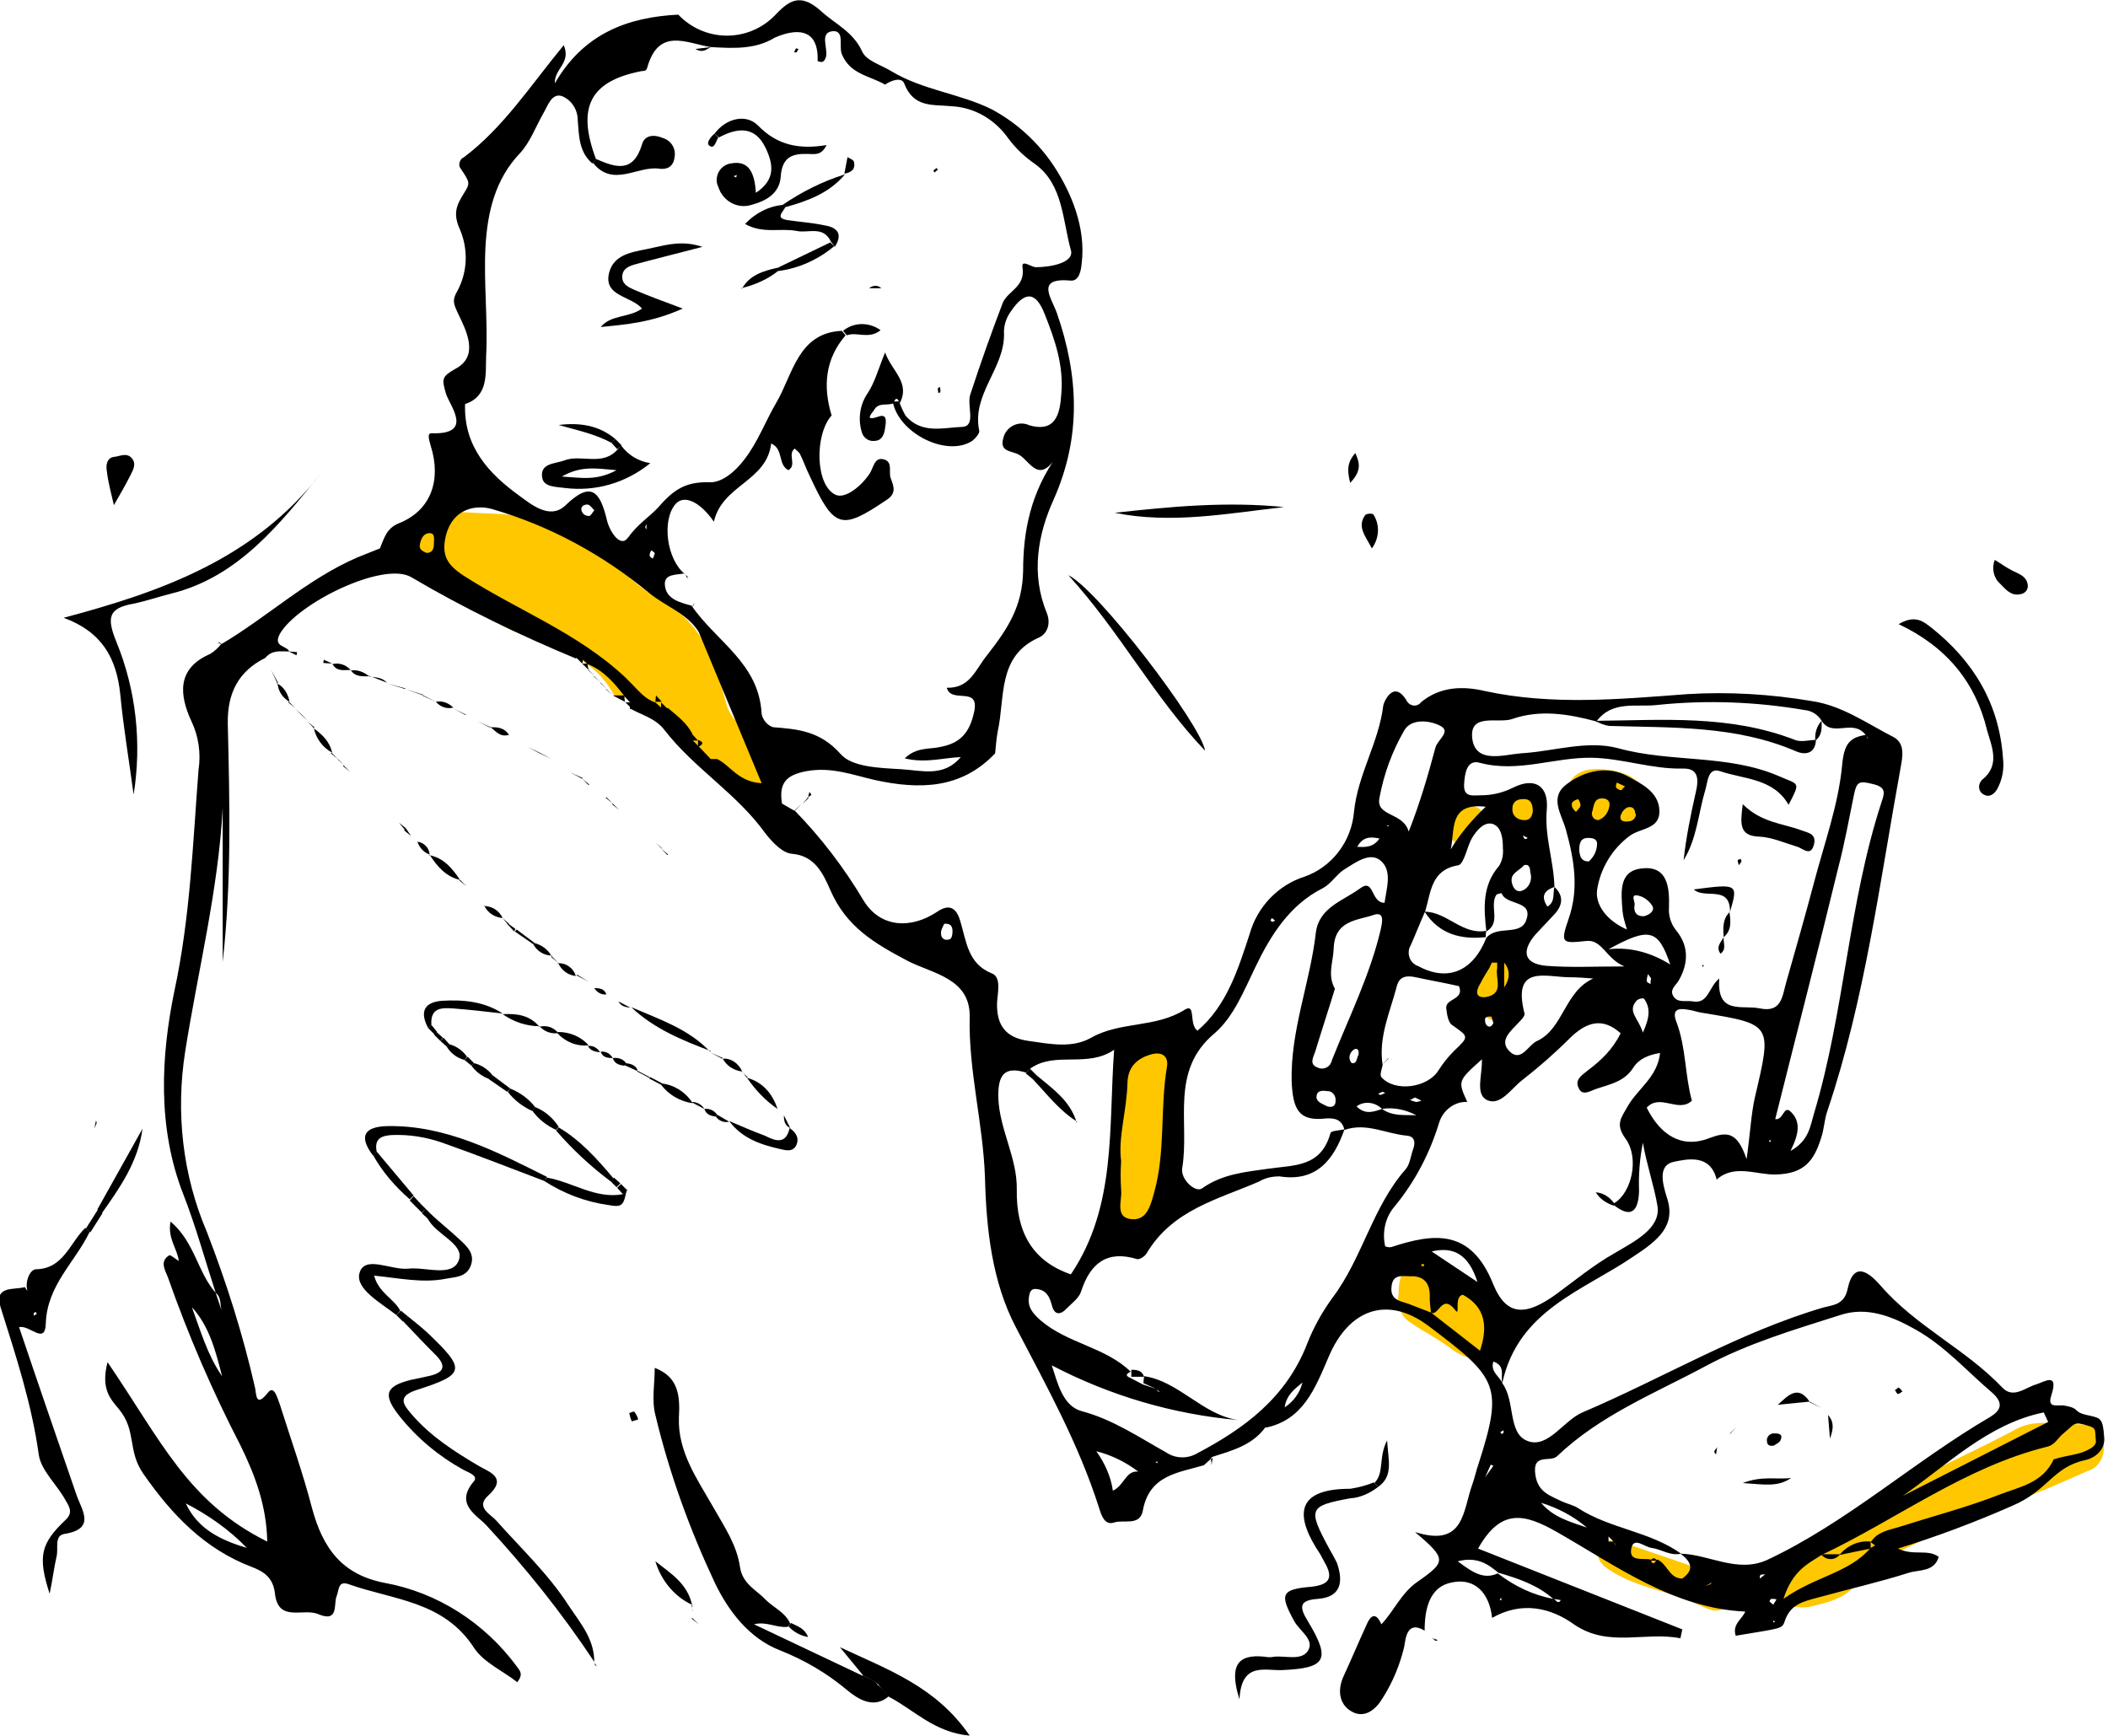 <svg id="Слой_1" xmlns="http://www.w3.org/2000/svg" viewBox="0 0 331.3 272.8"><style>.st0{fill:#ffc700}</style><path class="st0" d="M120.1 122.9c-7.9 3.7-9.2-2.7-12.5-6.9-2.4-3.1-4.7-7.9-10.2-6.2-.3.1-.9-.5-1.1-.9-3.2-5.6-8.6-7-14.1-9.1-5.5-2-10.2-6.1-15.2-9.4-1.4-.9-2.4-2.6-1.5-4.3 1.3-2.7 2.8-6 6-5.7 5.2.5 10.3 0 15.7 2 7 2.5 10.7 8.7 16.5 11.8 7.1 3.9 8.7 10.2 10.6 16.9.4 1.1 1.1 2 1.9 2.8 2.3 2.4 3.7 5.6 3.9 9zm164.1 129.7c-2.4.2-3.9-.3-4.7-2-1-2 .1-3.5 1.4-4.8 10.6-9.9 23.9-14.7 36.2-21.3 2.9-1.5 7-.6 10.6-.6 1.5.1 2.7 1.4 2.9 3 .3 1.9-.7 3.8-2.5 4.3-3.8 1.7-7.6 3.4-11.5 4.8-6.6 2.4-13.1 5.3-19.3 8.5-2 1-3.8 2.4-5.3 4.2-2.1 2.8-5.4 3.3-7.8 3.9zm-108.9-71.3c1.4-4.8-.6-11.3 3.3-16.7 1.2-1.6 2.3-3.4 4.6-2.8s2.9 2.8 2.9 5.1c0 7-1.7 13.8-2.4 20.8-.2 2.5-1.6 5-4.7 4.7-3-.3-3.6-2.9-3.7-5.5v-5.6zm44.5 22.1c0-4.2 1.9-6 5.4-4.7 3.5 1.3 7 2.5 9.1 6.1 1.4 2.5 1.6 5.1-.5 7.3s-4 1.2-6-.3-4.1-2.5-6.1-3.9c-1.5-.9-2.2-2.7-1.9-4.5zm34.8 38.9c4.7 1.6 9.8 3.3 14.7 5.1 1.7.6 3.3 2 2.5 4.1-.9 2.4-2.8 1.7-4.5.9-4.6-2.3-9.9-2.7-14.3-5.6-1.3-.8-2.4-2-1.7-3.7.6-1.3 1.9-1 3.3-.8zm-1.4-111.7c-4.1-.1-7.3-2.6-7-5.7.3-3.5 3-4.2 5.6-4 3.2.3 6.7 1.2 7 5.3.2 3.5-2.6 4.4-5.6 4.4zm-18.8 29.7c-2.2-1-4.4-2.2-3.2-5.1.9-1.7 2-3.3 3.4-4.6 1.2-1.3 2.8-1.8 4.3-.6 1.5 1.2.6 2.8-.2 4-1.4 2-.8 5.7-4.3 6.3zm5.2-35.8c1.5.2 2.5 1.6 2.5 3.1.1 1.3-.9 2.3-2.1 2.4h-.4c-1.8-.1-2.3-1.6-2.4-3.1-.1-1.2.7-2.3 1.8-2.4.2-.1.4-.1.6 0zm-8.8 2.1c1.4.1 2.4.7 2.1 1.8-.5 1.9-1.6 3.6-3.6 4-1.2.2-1.4-1-1.3-2 .1-1.8 1.2-3.3 2.8-3.8z"/><path d="M234.5 254.3c-.4-3.9-2.7-6.3-6.2-5.6-3.6.6-4.4 4.1-4.4 7.6-2.8-1.7-3 1.3-3.2 2.5-.7 2.9-1.8 5.6-3.4 8.1-1 1.7-2.7 3.2-4.7 2.2s-2.5-3.2-1.5-5.5c1.3-2.8 2.5-5.7 3.8-8.5.8-1.7 1.6-1.2 2.2.2l-.1.1.1-.1c2-2.1 3.1-4.9 5.7-6.7 4.6-3.2 4.5-3.6-.4-7.8 7.8 2.5 7.5-3.4 9-7.5.4-1.1.6-2.2 1-3.3 3.9-12.2 3-13.4-7.9-21.6-6.4-4.8-12.5-2.7-15.7 4.9-2.1 4.9-4 9.9-9.9 11.1v-1.1 1c-2.1 2.9-5.3 3.7-8.4 4.7l-.3.4-1 .9c-4 1.2-8.6 1.5-9.6 7.2-.5 2.4-3 1.3-4.5 1.8s-2-1.1-2.4-2.4c-3.2-10-8.2-19-13-28.2-3.8-7.2-4.7-15.6-4.9-23.7-.3-8.5-2.6-16.7-2.4-25.2.1-6.1-6-6.8-9.8-8.8-5.1-2.7-9.6-5.3-12.1-11.1-1.1-2.5-2.4-5.4-6-5.7-1.5-.1-3.1-1.8-4.2-3.2-4.5-6.3-11.2-10.2-15.9-16.3-1.4-1.8-3.5-2.3-5.3-3.3l-.1.1v-1.1l.1.1-1-1.1.1.1c-1.6-2.1-3.3-4.1-5.8-5.1l.1.1-.9-.8-.4-.4c-.2 0-.4.1-.6.1l-.1.1c-8.9-3.7-17.6-7.9-25.9-12.8-4.4-2.5-17.8 4.1-20.6 8.9-1.2 2.2 1.2 1.8 1.5 2.9v-.1c-1.4 0-2.7-.3-3.8 1-4.2 2.1-6 5.5-5.9 10.4.3 12.5.6 24.9-.8 37.4V127c-.7 13-3.9 25.6-5.9 38.3-1.5 9.6-.4 19.4 3.4 28.3 3.1 8 5.7 16.2 7.6 24.6.2 1 .1 3.1 2 .7 1-1.3 1.5.9 1.9 1.9 1.7 5.4 3.6 10.7 5 16.1 1.7 6.4 4.7 10.6 11.5 11.9 8.2 1.5 15.6 6.2 20.7 13.1.5.7 1.1 1.2.1 2.5-2.3-1.8-5.3-3.1-6.8-5.4-4.8-7.4-12.7-7.5-19.7-10-1.7-.6-1.5.9-1.9 1.9-.5 1.2.4 4.2-2.9 2.8-2.4-1-6.3 1.4-6.8-3.3-.3-2.5-1.8-3.4-3.6-4.1-7.4-2.8-12.6-8.2-17.1-14.7-2.5-3.6-1-6.7-3.8-10.1-1.3-1.6-2.9-3.1-1.8-7.4 8.4 12.3 12.6 22 25.1 28.2-.1-5.6-1.9-10.4-4.2-15.1-4.4-8.5-8.2-17.3-11.4-26.4-.4-1.1-1.4-2.5.2-3.5.2-.1 1 .6 1.5.9-.2-1.9-1.8-3.5-1.3-6.2 3.8 3.2 4.3 8.1 7.1 11.2l1 3c-.4-1 0-2.2-1-3-1.7-5.2-3.1-10.4-5.1-15.5-4.1-10.5-3.5-21.7-1.4-31.9 2.5-11.6 2.9-23.2 3.8-34.8.4-2.6 0-5.3-1.1-7.6-1.9-4.1-2.4-8.3 2.9-10.6.7-.4 1.3-1 1.8-1.6l-.1.1C42 97 48.3 91 56.2 87.6c1.2-.5 2.3-.9 3.5-1.4.7-1.6 1-3.2 3.1-4 4.9-2 6.6-6.7 4.9-12.1-.2-.8-.7-2.1.2-2 6.6.2 2.8-4.3 2.2-6.2-.7-2.4-.7-2.7 1.6-4 3.6-2 1.6-5.9.3-8.6-.7-1.5-1-2.1-.1-3.6 1.6-3 1.7-6.5.4-9.6-1.2-2.6-.5-3.9.6-5.7 1-1.6 1-1.7-.5-3.9-.4-.5-.2-1.2.2-1.6 0 0 .1-.1.2-.1 6.3-4.7 10.6-11.4 15.8-17.7 1.2 2.8-1.5 3.7-1.4 6 4.5-7.8 11.4-10.4 19.4-10.8 4.1 4.3 10.8 4.4 15 .3 2.2-2.3 4-4 7.5-.8 2.2 2 5 3.2 6.4 6.3.7 1.5 3 2.1 4.6 3.1 5 3 10.8 3.5 15.8 6 3.9 2.1 7.3 5.2 9.8 9 2.6 4 5 9.5 4.3 15.2-.1 1.1-.4 2.8-1.7 2.7-5.6-.5-3.1 2.6-2.2 5.1 3.4 9.8 3.9 19.4-.5 29.3-2.5 5.5-3.6 11.7-1.1 17.8.7 1.7.1 3.3-1.2 3.9-6.6 2.9-5.3 9.4-6.5 14.8-.2 1.1-.3 2.3-.4 3.4l.1-.1c-5.4 5.8-12.1 5.8-19 4.3-3.5-.8-6.8-2.1-10.7-1.4-3.3.6-4.4 1.9-3.9 5.1l1.9 1.1v-.1c4.2 4.3 7.8 9 10.9 14.2 2.6 4.3 7.4 4.6 11.6 1.8 1.9-1.3 3-.6 3.6 1.4 1 3.3 1.2 6.8 5 8.3 1.5.6.9 3 .8 4.6-.1 3.6 1.4 5.5 4.9 6s6.9 1.2 9.9-.5c4.6-2.6 10.1-1.5 14.7-4.4 1.8-1.1.6 2.3 2 3.3 4.6-3.9 6.4-9.7 8.2-15.2 1.2-4.3 4.5-7.7 8.6-9 4.3-1.5 7.4-5.5 7.8-10.2.6-5.9 3.9-10.9 4.6-16.7 0-.3 1.5-4.2 3.6-.9.3.7 1.1 1.1 1.8.8.2-.1.4-.2.5-.4 3-2.5 6.6-2.6 10-1.8 10.6 2.3 21.2 1.3 31.9.5 6.5-.4 13.1 0 19.6 1.1 4.7.7 8.6 3.5 12.7 5.6 2 1 1.5 3.2 1.2 4.9-3.3 18.1-5.6 36.4-11.5 53.9-.5 1.4-.5 2.9-1 4.3-1.1 3.5-2.6 5.6-7.1 5.7-3 .1-6.5-1.7-9.3.8-1-4.1-4.7-3.2-6.7-2.8-2.5.5-1.9 3.2-1.1 5.7 1.4 4.3-1.3 6.6-5.3 9.2-7.9 5.4-18.1 8.4-20.6 19.9-.3-1.1.6-2.7-1.4-3.4-.5 1.7 1 2.3 1.4 3.4 2.1 2.8.8 7.9 4 9.1s5.6-3.2 8.6-4.5c12.7-5.4 24.6-12.6 37.9-16.5 1.5-.4 3.3-.4 3.8-3 1-4.6 3.6-2.2 5.1-.5 5.6 6.5 13.4 10 19.2 16.1 1.7 1.8 3.6 0 5.3-.5 1.3-.4 3.6-2 2.4 1.7-.7 2.1.9 1.5 1.9 1.6 3 .5 1.1 1 4.1 1.6 1.8.4 2.1.5 2.3 3.4.2 1.8-1.2 3.2-3 3.6-5.1 1.1-5.8 4.8-11.5 7.2-5.9 2.6-11.8 4.8-17.9 6.7 2.5 1.2 4.6 0 6.4 1.3-.7 2.4-3.1 2-4.7 2.5-4.7 1.5-9.6 2.6-14.3 3.9-2.2.6-4.3 1-5.2 3.7-.4 1.3-.7 1.1-7.7 2.3-.6-1.8 1-2.6 1.5-3.8l.1-.1-.1.1c-11.3-.5-20.3-7.2-29.6-12.5-5.1-2.9-8.8-3.8-12.4 2.6l32.1 12.7-.3 1.4c-5.5-1.1-11.2 1.5-16.6-2.1-3.7-2.7-8.3-3.8-13-1.1zm18.2-12h1c0 .1 0 .3.1.4.1.1.1.2.2.3l-.3-.6-1-1h.1v1.1l-.1-.2zM104 111.3h1c1.4 1.2 2.9 2.3 3.8 4v1l1 1 1.9 2h1c2.1 1 3.3 3.6 7 3.8l-9.9-23.8c-1.9-3-5.3-4-7.9-6.2-7.3-6-15.6-10.5-24.6-13.1-2.5-.7-6.1-.1-7.2 4.1-.8 3.2.2 4.7 2.8 6.4 8.4 5.4 17.8 8.9 25.3 15.9l1 1c1.2 1.2 2.2 2.5 3.8 3l1 .9zm-75.8 124l1 1c1.9 4.1 5.6 5.8 9.6 7l1.9 1 .1.1-.1-.1-1.9-1c-2.8-2.9-6.1-5.2-9.6-7l-1-1zm220.7-78zm47.9 79l1.9-1 23.2-11.8-.7-1.5c-8.8 1.8-15.2 8.3-22.4 13.3l-2 1zm-56.6-1l2 .9c1.9 2.3 4.6 3 7.2 3.9-2.1-1.8-4.6-3.1-7.2-3.9l-2-.9zm-69.1-10l-.1-.1.1.1.2.3-.2-.3zm10.6-7c.1.1.2.2.3.4.1 0 .2.1.3.1l-.6-.5-2-.9.1-1.1c5.5.8 9.2 6.1 14.8 6.9-10.2-.9-20.1-3.8-29.3-8.6.9 2.7 1.7 6.4 4.7 7.2 4.9 1.3 9 4.1 13.3 6.5 1.5 1 3.4 1 4.9.1 7.4-3.9 13.9-8.7 17.2-17.1 1-2.6 2.4-5.1 4-7.3 4.7-6.2 6.3-14.3 11.5-20.2.7-.8.8-2.1 1.2-3.2s.2-2-1-2.1c-3.3-.3-6.4-2.1-9.8-.9-.4-1.7-1.6-1.9-3-1.8-4.3.5-5.1-1.6-5.3-5.8-.2-8.1 2.9-15.5 3.8-23.4.5-4 4.3-5 7-7 2.2-1.6 1.6 2.3 3.8 2.3.3-2.3 1.3-5.1-.7-6.7-1.7-1.3-3.9.4-5.7 1.5-1.2.8-2 2.2-3.3 2.9-5.2 2.6-8.2 7.4-10.6 12.4-1.8 3.7-3.4 7.8-6.4 10.4-7.1 5.9-3.9 14-5.1 21.2-.3 1.8 2.1 3.9 3.1 3.2 3.2-2.3 6.9-2.6 10.4-3.1 4.1-.6 8.3-.2 9.8-5.6.1-.4 1.4-.4 2.2-.6-1.7 4.9-4.5 8.3-10.2 7.4-1.1 0-2.2.2-3.2.8-6.4 2.8-13.6 4.4-17.7 11.3-.3.5-1.1 1-1.5.9-4.6-1.4-7.3.5-8.8 5.1-.3 1-1.4 1.8-2.2 2.6-1 1.1-2 1.2-2.4-.5-.4-1.5-1-2.4-2.5-2.5-.8-.1-1 .6-1.1 1.3-.2 1.6.6 2.5 1.8 3.6 4.3 3.7 10.2 4.2 14.2 8.1-.6.3-1 .6 0 1l1.9 1 2.1.7zm27.8-11l.4-.6-.4.6-.1.2.1-.2zm29.8-76l-.4-.1.4.1c.2.2.2.9.8.4l-.8-.4zm28.7 118c.3-.1.5-.2.8-.3l.3-.3-1.1.6h-1l-2.9-1c2.2-1.4 1.9-2.7 0-4.1 4.5.1 8.9 3.1 13.6 1 12.6-5.9 23.1-15.5 35.1-22.5 1.6-1 2.2-2.1.3-3.8-4-3.4-7.4-7.3-12-9.9-3.7-2.1-7.7-3.7-11.9-2.3-7.2 2.3-14.4 4.4-21.1 8-8 4.3-16.6 7.7-23.4 14.2-1.1 1-3.9-.6-3.4 2.9.4 2.8 2.4 3.3 4.2 4.2.9.4 1.9.6 2.6 1.1 5 3.2 11.2 3.6 16.1 7.1-1.7.4-3.1-.7-4.6-.9-1.1-.1-2.8-1.8-3.2 0-.5 2.2 1.7 1.6 3 1.8.3.9.6.7 1 0 1.6.6 1.9 2.9 3.8 3l2.9 1 .9.2zm9.6-2c-.2.4-1.2-.2-1 .8l1-.8zm-44.2-15.1l1.3-1.8-.4-.2-.9 2-.1.5.1-.5zm3-80.9h-2l.1-.1c-.1.3-.3.6-.4.9-.5.8-1 1.6-1.4 2.4-1.6 2.6.7 2.4 1.6 2 1.9-.8.7-2.9 1-4.3v-1h1.1v4c.9-1.3 1-2.7 0-3.9zm-31.7 66c-1.2 1-2.5 1.9-2.8 3.9 1.4-.9 2.4-2.3 2.8-3.9zm12.5-43c1.7 1.2 3.5.9 5.4 1-1.7-.9-3.6-1.3-5.4-1-1.1-1.1-2.8-1.3-4-.4 1.4 1.4 2.8.8 4 .4zm26.9 77c.4 0 .7 1 1.2.2l-1.2-.2c-2.5-2.2-5.5-3.2-8.6-4.1-1.6-1.3-3.3-2.6-6.4-1.8 2.4 1.8 4.1 2.9 6.3 1.9 2.6 2 5.5 3.4 8.7 4zm-209.2-35c-1-3.9-2-7.9-4.8-10.9l-.1-.4.1.3c1.4 3.8 2.5 7.7 4.8 11zm144 15l.5.6-.5-.6c-2-1.5-4.2-2.6-6.6-3.2 1.3 1.8 2.3 4 2.6 6.2 1.8-.8 2-3.2 4-3zm115.1 12l.7-.4-.7-.5c1.1-1.7 2.9-1.9 4.5-2.4 5.3-1.7 10.7-3.1 15.8-5.1 3.1-1.2 6.8-1.8 8.5-5.6l-.1.1c2.1-.7 4.1-.7 5.6-1.6.5-.2 1.2-.8 1.1-1.3-.2-1.6.2-2-1.2-2.4-2.3-.7-2-.4-3.9 1.2-.9.7-1.3 1.8-2.6 2.1-12.9 3.2-23.6 11.4-35.4 17-2.2 1.4-4.6 2.5-6 6.9 5.1-3.6 10.2-4 13.7-8zm-69.1-37c-.1-.8-.2-1.6-.2-2.4.1-2.3-1-3.4-3.1-3.3-1.2 0-2.7-.4-2.9 1.6-.3 2.4 1.8 2.3 3.1 2.9 1 .4 2.1.8 3.1 1.2l7.7 6c1.2-3.6 1-6.8-2.7-8.8-1.5.3-.3 3.6-1.2 2.4-2.1-2.7-2.6 1.1-3.8.4zm8.7-58.9c1.7-2 5.2-.3 6.2-2.6 1.4-3.4-3.1-2.4-3.8-4.4-.3 0-.5.1-.8.2-1.2 1.8.8 4.4-1.6 5.8-.4-3.6-.7-7.2 2-10.3.5-.8.7-1.8.6-2.8 0-1.5-.2-3.3-1.6-3.8-1.4-.4-2.6 1.1-3.3 2.3s-1.2 4-2.1 4.2c-4.3.7-4.3 4.2-5.2 7.2-.8 1.8-1.5 3.6-2.3 5.4-.6 1-.3 2.4.7 3 .1.1.3.2.4.2 4.7 2.6 8.7.9 10.8-4.4zm-16.3 20c-.1.6-.5 1.5-.2 1.9 2.1 2.4 7.3 1.7 9-1.1.7-1.1 1.5-2.1 2.4-3 2.4-2.3 2.4-2.2-.3-4.1-.6-.4-.8-1.7-.9-2.6-.2-1.6 2.9-1.3 2-3.5-2.2-.5-4.5-.9-6.8-1.4-1.4-.3-2.6-.2-3 1.5-1 3.9-2.9 7.9-2.2 12.3zm-49 32.9c7.2-10.7 5.9-23 6.8-35.3-4.2 2.9-9.2.2-13.1 2.9l-.7.7c-3.5-1.1-4.5.4-4.4 4 .2 5 3 9.4 2.9 14.4-.1 6.6 2.4 11.2 8.5 13.3zm86.4-37.9c-2.9-2.6-5.4-1.7-7.9.7-2.4 2.4-4.9 4.6-7.6 6.7-1.7 1.3-3.4 4.1-5.5 3.1-1.9-.9-.7-4-.8-6.4-3.8 3.4-3.8 3.4-2.3 6.7-2-.1-3.8 1.3-4.4 3.2-1.5 4.9-3.8 9.3-7 13.2-1.5 1.7-2 4.1-1.5 6.3.3.1.7.2 1 .1 6.7-2.2 12.5-2.9 16 5.9 2.1 5.1 5.2 4.9 9.9 1.5 3-2.2 5.9-4.6 9.1-6.4 3.2-1.9 7.3-3.9 6.8-7.4-.5-3.1-1.7-6.5-2.3-10-.5 2.5-.7 5.1-.6 7.6-.1 3.4-1.4 4.3-4.1 2.1l.2-.2c2.7-1.6 4-7 1.8-10.1-1.7-2.3-.7-3.3.3-5.1 1.6-2.8 4.7-4.6 5.1-8.4-1.8.3-3.3.9-4.2 2.3-1.4 2.2-3.6 2.6-5.7 3.3-1 .3-2.3 1.3-2.9-.1-.7-1.4.7-2.1 1.5-2.8 2-1.5 3.9-3.3 5.1-5.8l.2-.6-.2.6zm31.6-49.1c-.6-1-1.6-1.6-2.7-1.7-7.6-1.3-15.4-1.6-23.1-.8-3.2.4-7.1-.8-9.6 2.6-4.4-1.2-8.9-1.9-13.2-.4-2.2.8-6.9-1.1-6.3 3.2.6 3.9 5 2.4 7.7 2.2 5.1-.3 10.3-2.1 15.2-.8 8.3 2.3 17.2.9 25.3 4.4 3.2 1.4 3.4.8 1.5 4.5-2.4-4.2-7-4-10.8-5.3-1.9-.6-1.9 1.7-2.3 3-1.1 3.7-1.3 7.6-3.4 11 .4-3.6 1.1-7.1 1.9-10.6.5-2.1.5-3.9-2.1-3.8-4.8.1-9.4-1.6-14.2-1.7-5.9-.1-11.6 2.4-17.6.8-2.1-.6-2.4 1.7-2.5 3.4-.1 2.1 1.4 1.7 2.7 1.7 1.7 0 3.4-.4 5-1.2 3.4-1.7 5.6-.3 5.3 3.4-.4 4.2 1.1 8.1 1.2 12.2-1.4.5-2.3 1.3-1.1 3.1 1.3-.8.8-2.1 1.1-3.1 1.5 1.4 1.3 2.9 0 4.3-1 1.1-2 2.1-3 3.2-2.3 2.7-1.7 4.6 1.7 4.9 3.7.3 7.5.1 12.3.1-2.9-1.2-3.5-4.3-6-4-3.8.4-4.1.4-2.8-3.4 1.7-4.8.9-9.4-.4-14.1-.7-2.5-2.7-5.1.2-7.2 2.8-2.1 6.4-2.9 9.5-1.2 2 1.1 4.9 2.4 5 5.4.1 3-3 2.7-4.7 4-2.7 2-4.6 5.1-5.1 8.5-.3 2.3 1.5 4.8 4.7 6.2-.3-1-.6-1.9-.7-2.9-.2-2.8-.7-6.3 3-6.7 4.1-.5 4.4 3 4.3 6.1-.1 1.3.3 2.6 1.1 3.6 2 2.4 2 5.1.5 7.8-.4.8-1.6 1.5-.9 2.6s2 .6 3.1.8c2.4.4 2.4-2.2 4.1-3.6-.4 5.8 3.6 4.1 6.4 4.7 3.4.7 3.5-1.9 4.1-4 1.5-5.3 3-10.5 4.4-15.8 1.6-6.1 3.8-12.1 4.4-18.3.3-3.4 1.1-4.5 3.8-4.9 0 .1.1.3.1.4 0 .1.2.2.2.2l-.4-.6c-2-2.6-5.2.5-6.9-2.2zM111.7 7.4c-3.8-.6-8.2-3.2-10 3.3-.2.6-.6.4-1 .5-8 1.6-10.1 5.7-7 13.9l-.6.6c-2.1-1.8-2.1-4.3-2.3-6.8 0-1.7-1-3.2-2.5-3.8-1.6-.5-2.2 1.5-2.9 2.7-1.2 2.1-2.1 4.6-3.7 6.3-3.9 4.1-5.1 9.3-5.4 14.7-.3 5.7.4 11.5.1 17.2-.1 2.7.4 6.3-3.3 7.5l-.1-.2.1.1c-.3 6.8 3.8 11.1 8.5 14.5 1.9 1.4 4.8 3.8 7.2 1.6 4.1-4 5.5-2.3 6.6 2.3.4 1.7 2.1 4.4 3.3 2.7 1.5-2.1 3.4-3.3 4.7-4.7 2.5-2.9 4.4-4.1 8.1-4 1.9.1 4-1.6 5.5-3.6 2.1-2.7 3.3-6 5-8.9 2.6-4.4 3.4-11 10.3-11.3l.6.7c-3.2 3.7-3.6 8-2.2 12.6-2.7 3-2.6 11.1.7 12.5 1.5.6 4-1.4 5.3-3.4.6-.9.7-2.6 2.2-2.2s.7 2 1.1 3c.5 1.3.9 2.4-.7 3.4-7.1 4.8-8.2 4.5-12-3.7-.6-1.2-1-2.4-1.6-3.6-.2-.3-.6-.6-.8-.8-1.2.9.4 2.6-1 3.4-1.7-.9-.7-3.3-2.7-4.2-.7 6-7.7 6.5-9 12.3-2.3-3.3-4.8-4.3-6.1-2.7-2.1 2.6-1.3 8.6 1.5 10.9l.1-.1c-1.3.3-3.4 0-3.2 1.9.2 2.2 2.4 2.7 4.2 3.2 3.8 5.6 10.6 9 11 17 .2 1 .9 1.8 1.8 2.1 3.9.3 7.4.6 10.6 4.2 1.8 2.1 6.2 2.2 9.5 2.4 3.3.2 6.7 1.3 9.4-1.9-2.8.1-5.5 1-8.8.2 1.8-1.8 3.9-1.4 5.6-1.8 3.2-.6 4.6-2.3 5.3-5.5.9-4.2-3.6-1.2-4.3-3.8 3.7.1 4.5-2.9 6.4-5.2 3.1-4 5.5-7.5 5.6-13.2 0-6 1.1-12.3 5.5-18.3-3 4.9-4.3 1.2-6.1.1-1.2-.7-3.2-.4-2.5-2.7.4-1.6 2.1-2.6 3.7-2.1.1 0 .1 0 .2.1 4.3 1.3 5-1.7 5.2-4.9.4-4.4-1-8.5-2.6-12.5-1.4-3.6-3.1-3.7-5.3-.5-.8 1.1-1.2 2.4-1.1 3.7 0 5.4-5.1 9.4-3.9 15.1.1.4-.6 1.2-1.1 1.6-4 2.6-11.6-1.2-12.5-6.2h1c.3.8.6 1.5 1 2.2 2.5 3 6 1.9 8.9 1.8 2.3-.1.7-3.4 1.3-5.1 1.6-4.9 3.3-9.7 5.1-14.4.8-1.9 3.6-2.5 3.1-5.6-.2-1.3 1.4 0 2.1 0 2.3 0 6.1-.7 5.5-2.7-1.3-4.6-1.2-10.3-5.6-13.5-1.6-1.1-3-2.4-4.2-4-2.1-3-5.3-4.9-8.9-5.1-3-.3-6 .3-7.5-3.6-.4-1-2-.5-3 .2-2.4-1.4-5.5-1.6-6.8-4.8-.5-1.2.5-3.7-1.4-3.6-2.2.2-.7 2.7-1.1 4.1-.2.5-.4 1-1.3.6.2-5.5-3.7-5-6.7-3.7-3.1 1.9-6.5 1.7-10.1 1.5zm169.7 173.5c2.9-1.6 3.1-3.9 3.7-5.9 4.8-16 5.4-33 10.6-48.9.5-1.5.8-2.4-1.5-2.9-2-.5-2.4-.3-2.8 1.6-.8 3.9-1.5 7.8-2.5 11.6-3.2 13.2-6.6 26.3-9.9 39.5 1.3.2 1.3-2.2 2.4-1.2 1.7 1.6 1.3 3.6 0 6.2zm-15.5-7.9c-2.1 2-5-1.2-7.1 1.1 2.1 4.2 5.4 6.5 9.8 4.8 2.7-1 4.4-1.2 5.9 3.3.6-4.3.7-7 1.3-9.7 2.7-11.5 2.8-11.5-8.2-13.3-.8-.1-1.5-.4-2.3-.5-1.6-.3-2.6 0-1.8 2 1.5 4 1.3 8.3 2.4 12.3zm-89.7 9.5c-.1 1.5-.1 3 0 4.5.2 1.6-1 4.2 1.4 4.6 2.6.4 3.2-2 3.8-4.2 1.8-6.4.9-13.2 2-19.7.3-1.8-.9-2.4-2.4-2-2.2.6-3.7 1.9-3.8 4.4-.1 4.5-1.5 8.6-1 12.4zm33.6-27.1c-1 3.3-2.1 6.6-3.1 9.9-.3.9-1 2 .4 2.5.8.4 1.8 0 2.1-.8.1-.1.1-.2.1-.3 2.7-6.8 6-13.4 7.7-20.6.2-1 .7-2.9-1.1-2.3-2.6.9-6.2.8-6.3 5.4-.1 2.1-1 4.1.2 6.2zm11.6-24.7c1.7-4.3 3-8.7 4.2-13.2.3-1.2 2.5-2.5.8-3.4s-4.6-1.2-5.7.7c-1.9 3.3-3.2 6.8-3.9 10.6-.6 3 3.7 2.2 4.6 5.3zm29 23.1c-1.2-.1-2.5-.2-3.7-.2-3.7 0-9.1-2.1-7.1 5.7.1.4-.6 1.1-1 1.5-1.2 1.3-3.1 2.8-1.3 4.5 1.8 1.7 2.9-1.1 4.3-1.7 4.1-1.9 4.3-7.8 8.8-9.8zm12.1-2.2c-1.9-5.6-3.3-5.9-9.7-2.4 3.3-.4 6.7.5 9.7 2.4zM228 133.5c1.5-2.5 3.4-4.7 5.5-6.7-5.9-.7-4.8 3.7-5.5 6.7zm4.2 68c-1.4-4.4-3.8-5.6-7.2-4.8l7.2 4.8zm7.3-65.5c-.7.9-2.2 1.2-1.9 2.7.2.9.7 1.6 1.6 1.3 1.1-.4 1.7-1.7 1.3-2.9 0-.5-.1-1.4-1-1.1zm1.4-8.5c0-1.1-.3-2-1.6-1.9-.9 0-1.6.5-1.6 1.4-.1 1.2.7 1.8 1.7 1.9s1.4-.5 1.5-1.4zm17.3 34.8c1.1-2.4 1.2-3.9.2-5.3-.1-.2-1 0-1.2.3-1.5 1.7.3 2.7 1 5zm-8.5-26.9c.8-.7 1.3-1.7 1.3-2.8 0-.8-.8-.9-1.4-.9-1.3 0-1.4 1-1.4 2 .1.9.3 1.7 1.5 1.7zm8.7 8.6c.8-.2 1.7-.8 1.3-1.6-.5-.8-1.3-1.4-2.1-1.6-1.5-.4-.6.9-.7 1.4-.2 1 .2 1.9 1.5 1.8zm-7.2-15.1c.9-.3 1.5-1.1 1.7-2 .3-1.1-.5-1.5-1.3-1.4-1.2.1-1.1 1.4-1.4 2.2-.1.6.3 1.2 1 1.2zM67 86.9c1.1 0 1.2-.8 1.2-1.6 0-.6.2-1.5-.7-1.5s-1.3.8-1.5 1.7.4 1.1 1 1.4zm141.6 87c.7.2 1.3 0 1.3-.8.1-.8-.4-1.5-1.1-1.6h-.2c-.7-.1-1.7-.2-1.7 1 .1.8 1 1 1.7 1.4zm48.4-46c0-.8-.5-1.2-1.2-1-.5.2-.9.7-1.1 1.3-.2.9.6 1 1.2.9.6 0 1.1-.4 1.2-1 0-.2 0-.2-.1-.2zm-108.6 17.3c-.2.4-.6 1.1-.5 1.6 0 .6.5 1 1 .9.1 0 .2 0 .4-.1.3-.1.4-.8.4-1.2 0-.7-.2-1.3-1.3-1.2zm68.4-13.4c-1.7-.4-2.7-.1-3.5 1.3 1.5.1 2.6 0 3.5-1.3zM93.4 80.2c-.4-.4-.7-.9-1.1-.9-.7 0-1.2.5-.8 1.2.2.4.6.6 1.1.6.2 0 .5-.5.8-.9zm120.1 85.6c.1-.5 0-1.1-.6-.9-.4.2-.7.6-.8 1.1-.1.4.2 1.1.4 1.1.8.1.7-.8 1-1.3zm34.5-40.2c-1.2.4-1 .8-.9 1.3.2.3.3.5.6.7.2-.3.7-.7.7-1 0-.4-.2-.8-.4-1zm7.4-2l-1.3-.6c-.1.3-.2.6-.1.8.2.2.5.4.8.4.1 0 .2-.3.6-.6zm-33 48.9l-.8.4.9.3c.3 0 .6-.1.9-.2l-1-.5zm37.1-18.7l-.5-.7c-.1.4-.2.7-.2 1.1 0 .2.4.3.6.5 0-.3 0-.6.1-.9zm-25.1 6c-.7-.1-1.1.1-1 .6 0 .3.1.6.3.8.5.4.8 0 1-.4-.1-.4-.2-.7-.3-1zm-131.8-72c.1-.2.2-.5.3-.8 0-.2-.3-.3-.5-.5-.2.2-.3.5-.3.8 0 .2.3.4.5.5zm176.6 163.6c-.2-.1-.5-.1-.8-.1-.1 0-.3.3-.3.4.2.2.4.4.6.5l.5-.8zm-61.9-79.8l-.7.3c.1.1.3.2.4.2.2-.1.5-.2.7-.3l-.4-.2zm6.5 27.1h-.4v.3h.4v-.3zM101.6 83.2v-.8c-.1.1-.1.3-.2.4 0 .1.1.3.2.4zm98.4 61.7l.4-.2-.5-.4c-.1.1-.2.3-.2.4 0 .1.2.1.3.2zm36.3 80.3v-.4l-.5.3.2.3.3-.2zm41.9-46.1l-.2.3.3.1-.1-.4zm-60-49.4l-.3.1.3.1v-.2zM181.9 230v-.3l-.3.1.3.2zm53.8 21.5h.3l-.1-.4-.2.4zm43 3.2v.3l.3-.1-.3-.2z"/><path d="M139.7 266.6c-2.4 2.1-4.9.4-6.5-.9-3.2-2.7-6.8-4.8-10.6-6.3-4.9-1.9-8.1-6.2-10.2-10.5-4-8.5-7.2-17.3-9.4-26.5-.6-2.3-.1-4.9-.1-7.4 3.7 1.4 4 4.3 3.8 7.8-.2 5.4 2.9 9.7 5.4 14.1 1.7 3 3.7 5.9 4.2 9.4.4 2.7 2.6 3.6 4.1 5.2 1.2 1.2 3 1.9 3.8 3.7l-.4.5c-1.8.2-3.3-.9-5.3-.4l17.1 8.1-.1-.1 1.7.8.5.4c.1.2.3.4.5.5l.6.6.3.3.6.7zM4.2 202.3c-.1-1.3.6-2.8 1.5-2.8 4.3-.1 5.3-4.2 7.7-6.5l.7.6c-2.3 4.8-6.7 8.4-6.9 14.4-.1 3.5-2.5.2-4.2.6 3 8.9 6 17.6 9 26.3.8 2.4 3.2 5.4-1.9 6.2-1.6.3-.9 2.2-1.2 3.5-.4 1.7-.6 3.5-1.1 5.9-1.9-5.9-1.4-7.9 2.5-11.6 1.3-1.2.5-2.2 0-3.1-1.3-2.4-3.8-4.6-4.2-7.1-1.1-8-3.6-15.6-6-23.2-1.1-3.5 2.1-2.7 3.8-3.2l.4.6-.1-.6zm1.4 3.9c-.1.1-.2.1-.3.2v.4c.2-.1.3-.2.5-.3 0 .1-.1-.2-.2-.3zM50.5 74.3c-6.6 8.2-13.1 16.4-23.6 19-2 .5-4 1.2-6 1.6-3.8.7-4.2 2.1-2.6 6 3.1 7.6 4 15.9 2.7 24-.7-5.3-1.6-10.5-2.1-15.8-.6-5.7-2.9-9.8-8.9-12 15.4-4.1 30.1-9.3 40.5-22.8zm13.6 132.6c1 .8 2 1.6 3 2.5 6.2 5.9 6.1 6.6-1.7 9.1-3 1-2 2.3-.7 3.8 3 3.5 6.8 5.9 10.7 8.2 1.6.9 4.4 1.8 1.3 4.6-2 1.8.4 2.9 1.3 3.9 3.9 4.4 8.2 8.4 11.4 13.4 1.8 2.7 4 5.2 4 8.8-5.1-7.7-10.8-14.8-17-21.5-1.5-1.6-5-3.3-1.9-6.9.7-.9-1-1.4-1.7-1.8-3.8-2.1-7.2-4.9-10-8.4-2.7-3.4-2.2-4.7 1.7-5.7 1-.2 1.9-.4 2.8-.6 2.5-.5 3-1.6 1-3.5-1.7-1.7-3.4-3.5-5.1-5.3l.9-.6zm152.5 26.8c-1.3 1-2.8 1.7-4.4 1.8-6.5 1.2-6.7 1.6-3.3 7.9.4.7.8 1.4 1.2 2.2 1.1 3.1.6 5.4-2.9 5.7-3 .2-3.1 1.2-1.6 3.6 3.6 6 2.8 7.3-4.1 7.6-2.8.1-6.4-1.3-6.7 4.6-1.6-5.1-.5-7.2 4-6.7.5.1 1 .1 1.4 0 1.9-.2 4.4.7 5.4-1s-1.3-3-2.2-4.6c-2.3-4.2-2.1-5 2.7-5.4 2.6-.3 3.6-1.2 2.1-3.8-.2-.4-.5-.9-.7-1.3-3.9-5.8-4.2-10.3 4.7-10.3 1.3-.2 2.5-.5 3.7-1l.7.7z"/><path d="M135.7 263.4l-3.7-4.5c7.7 3.6 15.1 6.2 20.4 13.9-5.6-.5-8.8-4.1-12.7-6.1l-.5-.6-.3-.3-.6-.7c-.1-.2-.3-.4-.5-.5l-.5-.4-1.6-.8zM298.4 98.1c2.7-1.6 4-.3 5.2.6 6.5 5.2 10.6 11.8 11.2 20.5.2 1.7-.1 3.3-.9 4.8-.5.9-1.4 1.5-2.4.7-.6-.5-.6-1.4-.1-2 .1-.1.1-.2.2-.2 2.8-2.3 1.4-5.2.7-7.7-1.8-7.5-6.3-13.1-13.9-16.7zM62.3 206.7c-2.4-1.9-6.5-4.1-5.8-6.6.8-2.9 5-.4 7.7-.7 2.7-.3 6.9 1.4 7.9-1.3 1-2.6-3.6-4-4.9-6.6l.6-.6c1.4 1.3 2.9 2.5 4.3 3.8 1.2 1.1 2.6 2.3 1.9 4.2s-2.5 1.8-4 2.1c-3.6.7-7.2-.1-11.2-.5.7 2.7 3.1 3.6 4.1 5.5l-.6.7zM189.4 118c-8.1-8.5-13.3-18.6-21.5-27.6 4.7 2.3 20.8 23.4 21.5 27.6zm12.4-38.3c-8.9 1-17.7 2.7-26.6.9 8.9-1 17.7-1.8 26.6-.9zM85.5 185.6c-5.3-2-10.6-4.1-16-6-2.6-.9-5.2-1.3-7.9-1.2-1.7.1-2.8.6-2.4 2.6l-.6.6c-2.4-3.2-1.1-4.5 2.2-4.6 9.2-.2 17.2 4 25.2 8l-.5.6zM17.9 79.4c-.4-1.8-.9-3.5-1.1-5.3-.2-1 0-2.2 1.2-2.3.9-.1 1.9-.7 2.7.2.8.9.2 1.9-.2 2.7-.8 1.6-1.7 3.1-2.6 4.7zm81.3 78.9c4.4 1.9 9 3.4 12.4 7l.1-.1c-4.5-1.7-8.9-3.5-12.5-6.9zm-76.8 19.1c-.7 5.2-3.5 9.2-6.4 13.3l-.7-.6 7.1-12.7zm101.7-.1c1 .7 1.6 1.6 1 2.8-.6 1-1.6.7-2.5.5-3.1-.7-6-1.7-8-4.4 1.9.8 3.7 1.6 5.6 2.3 1.6.8 3.3 1.5 3.9-1.2zM86 185.1c4 .7 7.6 3.4 11.9 2.6l.6-.7c-.5 2.5-.7 2.8-2.9 2.4-3.6-.5-7-1.8-10.1-3.8l.5-.5zM313.5 88c1 .6 1.8 1.2 2.6 1.6 1.1.6 2.5.9 2.6 2.5 0 .7-.5 1.2-1.2 1.3-1.5.3-2.3-.8-3.2-1.7-1-.9-1.3-2.4-.8-3.7zM79 159.3c-2.6-.3-5.2-.6-7.8-.8-1.7-.1-3.6-.2-3.4 2.6l-.5.5c-1.4-2.6-.6-4.1 2.2-4.3 3.3-.2 6.6.1 9.5 2zm17 26.4c-3.1-2.3-6-5-8.6-8l.4-.5c3.4 2 6.1 5 8.6 8l-.4.5z"/><path d="M59.2 181l5.8 6.9-.6.6c-2.3-2-4.3-4.3-5.8-7l.6-.5zm43.8 64.4c2.4 1.9 5.1 3.5 5.8 7l.1-.1c-2.9-1.3-5-3.9-5.9-6.9zM215.6 86.2c-1-2-2.4-3.4-1-5.3.4-.2.8-.2 1.2-.1 1.1 1.6 1 3.8-.2 5.4zm.4 146.9c1.6-1.6.6-4 2-6.7.2 3.2 1 5.6-1.4 7.3l-.6-.6zm-98.6-63.7c2.5.7 4 2.5 4.8 4.9-1.9-1.3-3.5-3-4.8-4.9zm94.8-93.5c-.6-2.3-.3-3.4.8-4.7.8 1.7.9 2.9-.8 4.7zM72.3 138.3c-2.2-.5-3.6-2.1-4.8-4l-.1.1c2.3.4 3.7 2.1 4.9 3.9zm31.7 32c1.9.2 3.7 1.3 4.8 3v.1c-1.9-.3-3.7-1.3-4.9-2.9l.1-.2zm-25-10.9c2.2-.1 4.2.1 5.8 2l.1-.1c-2.2 0-4.2-.7-5.9-1.9zm1.2 11.7c1.5.6 2.9 1.6 3.9 2.9l-.5.6c-1.5-.7-2.8-1.7-3.8-3l.4-.5zm-28-52.8c-1.5-.8-2.6-2.3-2.9-4l-.1.1c1.4 1 2.6 2.1 3 3.9z"/><path d="M84.1 174c1.5.6 2.8 1.7 3.7 3.1l-.4.5c-1.5-.7-2.8-1.7-3.8-3.1l.5-.5zm8.4-9.7c-1.8.2-3.6-.5-4.9-1.9l.1-.2c1.8 0 3.6.7 4.8 2.1zm-15.4-50c1 0 2.1 0 2.9 1.2-1.4.4-2-.5-2.9-1.2zm23.2 108.8c-.3.1-.6.2-1 .3-.2-.4-.3-.8-.4-1.3.3-.1.7-.3.8-.2.3.4.5.8.6 1.2zm-9.8-69.7c-1.2-.1-2.3-.9-2.8-2.1l-.1.1c1.3-.1 2.5.7 2.9 2zM73 166.6c-1.2-.3-2.2-1.1-2.8-2.1l.3-.4c1.2.3 2.2 1 2.9 2l-.4.5zm-56.9 24.1l-1.9 3-.7-.6 1.9-3 .7.6zM79 144.3c-1.2-.1-2.4-.8-2.9-2l-.1.1c1.4 0 2.5.8 3 1.9zm48 113c-1.2-.2-2.3-.8-3.1-1.7l.4-.5c1.1.5 2.2.9 2.7 2.2zM77.4 169l2.8 2.1-.5.5-2.9-2 .6-.6zm3.8-22.9l2.8 2.1-.2.2-2.9-2 .3-.3zm-35.7-35.8c-1.1-.6-1.8-1.7-1.9-3l-.1.1c1.1.5 1.8 1.7 2 2.9z"/><path d="M74.5 167.1c1.2.3 2.2 1 2.9 1.9l-.5.6c-1.1-.4-2.1-1.1-2.8-2.1l.4-.4zm39.1-.7c1.3-.1 2.4.7 3 1.9l-.1.1c-1.3-.2-2.4-1-2.9-2zm-29.7-18.2c1.2.3 2.2 1 2.8 2.1l.1-.1c-1.3 0-2.4-.7-3-1.8l.1-.2zm-23.1-40.9l-2.8-1.1v.1c.9.2 2 .1 2.8 1zm-2.8-1c-1.1 0-2.2.1-2.9-1v.1c1-.2 2.1.2 2.9.9zm-2.9-1c-1.1 0-2.2.3-2.9-1v.1c1.1-.3 2.2.1 2.9.9zm169.8 152.1l1.1.4c-.1 0-.3.1-.4.1-.2-.2-.4-.4-.7-.5zM52.2 104.3l-1.4-.1.1-.5 1.3.6zm-6.8-1.9l1.3.1-.1.5-1.2-.6zm22.1 31.9c-.9-.3-1.6-1.1-1.9-2 1 .1 1.9 1 1.9 2zm1-24c1-.2 2.1.2 2.8 1v-.1c-1.1.3-2.1-.1-2.8-.9zm-53.7 67.1l.3-1.3c0 .1.1.3.1.4-.1.3-.3.6-.4.9zm72.8-15c-1.1.1-2.1-.3-2.8-1.1l-.1.1c1.1-.3 2.2 0 3 .9l-.1.1zm-23.9-54.1l2.8 1v-.1l-2.8-.9zm-3-.9l3 .9v-.1l-3-.8zm7.8 2.9l-2-1v.1l2 .9zm29.7 0l-1.9-1h-.1 2l-.1-.1.1 1.1zm-26.9 1.1l1.9 1v-.1l-1.9-.9zm1.9 1l1.9 1-1.9-1zm1.9 1l2 1v-.1l-2-.9zm7.8 4l1.9 1v-.1l-1.9-.9z"/><path d="M86.7 119.3l-1.9-1v.1l1.9.9zm-.1.1l1.9 1-1.9-1zm3 2l1.9 1 .1-.1-2-.9zm21.1 17.9l-1.9-1 1.9 1zm-18.2 15l-1.9-1 .1-.1 1.8 1.1zm.9 1c.8 0 1.6.1 1.9 1-.7.1-1.5-.3-1.9-1zm3.9 2l-1.9-1 1.9 1zm-.1.1l1.9 1c-.7-.1-1.5-.2-1.9-1zm-4.8 7c.8-.1 1.5.3 1.9 1-.7-.1-1.5-.2-1.9-1zm3.9 1.9c-.8 0-1.6-.1-1.9-1 .8-.1 1.5.3 1.9 1zm15.3-.9l1.9 1 .1-.1-2-.9zm-13.5 2.1c-.8-.1-1.5-.3-1.8-1.2.8-.1 1.6.1 2.1.8l-.3.4z"/><path d="M98.4 167.1c.7.1 1.5.3 1.8 1.1l-.1.1-2-.9.3-.3zm3.6 2.3l-1.9-1 .1-.1 1.9 1-.1.1zm1.9 1.1l-1.9-1 .2-.2 1.9 1-.2.2zm6.8 3.8l-1.9-1v-.1c.7 0 1.5.4 1.9 1.1zm1.8 1.2c-.8-.1-1.5-.3-1.8-1.2.8-.1 1.5.2 2 .9l-.2.3z"/><path d="M114.6 176.3c-.8.2-1.6-.1-2.1-.8l.2-.3 1.9 1.1zm8.6-1l1 2c-.9-.4-1-1.2-1-2zm3.8-50l.2-.8c.7.6-.1.6-.2.8zm1.9 133l-1.9-1 1.9 1zm-94-157l-.7-.3h.3c.2.1.3.2.4.3zm58.5 160l.4.6c-.1-.1-.2-.1-.3-.2 0-.1 0-.3-.1-.4zm-51.8-158l1 2-1-2zm1 2l1 2.1.1-.1-1.1-2zm60.4 27.1l1 1v-.1l-1-.9zm12.5 11.9l-1-1 1 1zm-1.9-1.9l1 1-1-1zm-40.3-3.1l-1-1-.1.1 1.1.9zm39.3 2.1l1 1-1-1zm-9.5-9.1l-1-1 1 1zm-26.9 10l-1-1 1 1zm-11.6-10.9l1 1-1-1zm47.1 9l1 1-1-1zm-15.2 44.7l1 .9-.6.6-1-1 .6-.5zm-22.3-44.7l1 1-1-1zm23.7 47.3l-.9-1 .6-.6 1 1-.7.6zm12.7-48.4l1 1-1-1zm-36.4 1l-1-1 1 1zM65 188l1 1.1-.6.6-1-1 .6-.7z"/><path d="M65.9 189l1 1-.6.6-1-1 .6-.6zm-8-64.7l-1-1 1 1zm9 65.7l1 1-.6.6-1-.9.6-.7zm38-55.6l1 1-1-1zm-2.8-3.1l-1-1 1 1zm-10.6-8.9l1 1 .1-.1-1.1-.9zm-34.6.9l-1-1 1 1zm6.9 6.9l.8 1.2-1.1-.9.3-.3zm-7.8-7.9l-1-1 1 1zm33.6-1l-1-1 1 1zm-34.6 0l-1-1-.1.1 1.1.9zm45.1 8.1l1 1-1-1z"/><path d="M62.7 129.3l1.1.9-.2.2-.9-1.1zm-8.6-9l-1-1v.1l1 .9zm52.7 16.1l1 1-1-1zm-44.1-7l-1-1 1 1zm11.4 38.1l-1.1-.9.5-.5 1 1-.4.4zm82.6-49.1zm-49.8 17.9l-1-1 1 1zm-43.6 71.4l-1-1 .7-.7 1.1.9-.8.8zm-10.2-88.4l-1-1-.1.1 1.1.9zm8.6 9.1l-1-1 1 1zm26 22.9l-1-1-.1.1 1.1.9zm-19.9 9.8l.9 1.1-.4.4-1-1 .5-.5zm48.7 7.2l.9 1.1.1-.1-1-.9v-.1zm9.5-42l-1 1v.1l1-1.1zm-28.7 1l-1-1-.1.1 1.1.9zm-14.4-10zm-22.1 10l-1-1 1 1zm129.8 101.8l-.2 1.2c0-.3 0-.6-.1-.9l.3-.3zm-.3 1.2h-1 1zm-142-116.9l1 1 .1-.1-1.1-.9zm71.1 34.9l-1-1 1 1zm6.7-21.9l1-1-.1-.1-.9 1.1zm-29.8-.1l-1-1-.1.1 1.1.9zm-47.9-13l-1-1v.1l1 .9zm11.4 13l-1-1 1 1zm44.1 7.1l1 1 .1-.1-1.1-.9zm14.5 13.9l-1-1 1 1z"/><path d="M69.2 163.6l-1-1 .4-.4 1 .9-.4.5zm-22.8-52.2l1 1v-.1l-1-.9zm49 13.9zm-36.5 0l-1-1 1 1zm44.2 120zm-3.9-134l-1-1v.1h1l-.1-.1v1.1l.1-.1zm-52.8 0l-1-1-.1.1 1.1.9zm47 44l-1-1 1 1zm15.4-17l-1-1 1 1zm-12.5-29l-1-1h-.1l1.1 1zm26.9 66l-1-1 1 1zm-27.8-67l-1-1h-.1l1.1 1zm21 37.1l1 1-1-1zm-35.6 1l-1-1.1.1-.1 1.1.8-.2.4zm35.7-1.1l-1-1 1 1zm-7.7 108v-1l-.1.1c.1.2.1.4.1.6.1 0 0 .1 0 .3z"/><path d="M79.9 145.4l-.9-1.1 1 .9-.1.2zm14.5-38.1l-1-1h-.1l1.1 1zm14.4 147v-1 1.1-.1zm1 1l-1-1-.1.1 1.1.9zm-16.3-149l-1-1h-.1l1.1 1zm16.2 149.1zM92.5 105.3l-1-1h-.1 1l-.1-.1c.1.4.1.7.2 1.1zm132.4 152l-1-1 1 1zm-96 1zM92.4 123.4z"/><path d="M91.5 104.3l-1-1 .1-.1c.2-.1.4-.1.6-.1l.4.4c0 .3 0 .5-.1.8zm-21.3 60.2l-1-.9.5-.5.9 1-.4.4zM112.3 21c1.9-2.5 5-3.1 6.8-1.3 3.1 3.2 6.6 3.8 10.8 3.1-.8 1.7-1.9 1.4-2.8 1.4-2.5-.1-4.2.4-4.4 3.6-.2 2.6-2.3 3.8-4.6 4.4-2.2.7-4.5-.6-5.2-2.8 0-.1 0-.1-.1-.2-.5-1.4.2-2.9 1.6-3.4.1 0 .2-.1.4-.1 3-.6 3.8 1.6 4 4.6 3.2-2.1 2.7-4.6 1.5-7.1-1.7-3.5-4.5-3.1-7.3-1.6l-.7-.6zm3 6.7l.4.2.1-.4-.5.2zM94.4 51.4c1.7-2 4.4-1.4 6.5-2.9-1.7-2-6-1.9-5.2-5.5.8-3.4 4.3-3.4 7.1-4.1 2.3-.5 4.6-1.1 7.6-.1-3.8 1-7.1 1.8-10.4 2.7-1.1.3-2.3.7-2.2 2.2.1 1.1 1.1 1.5 2 1.9 2.1.9 4.3 1.7 7.5 2.9-4.9 2.2-8.9 2.5-12.9 2.9zM97.6 70c1.1 1.5 2.7 2.5 4.6 2.8-3.8 3.1-8.6 4.5-13.4 3.9-1.4-.2-3.4-.1-3.6-1.7-.3-2.2 2-2.1 3.4-2.6 2.7-1.1 6.1 1 8.5-1.8l.5-.6zm-9.3 4.9c3.2.2 5.4.7 8.6-1-3.4-.3-5.6-.7-8.6 1zm53.1-11.5c-.3-.8-.6-1.1-1 0-1 .4-2.3-.2-3 1-.2.4-1.8 1.9.6 1.1 1.6-.6 1.2 1 1.1 1.8s-.4 2-1.7 2c-.8.1-1.6-.4-1.9-1.2-.7-2.1-.4-4.4.8-6.2 1.2-1.8 1.7-3.8 2.8-6.5 1.1 3 4 4.7 2.3 8zM93.7 25c3 1.3 5.8 2.3 7.2-2.3.4-1.5 1.9-1.6 3.3-1 1.3.4 2.1 1.7 1.8 3.1-.2 1.5-1.3 1.9-2.5 1.7-3.4-.4-7.2 3-10.3-.9l.5-.6zm36.9 13c-1.2-2.6-3.6-1.3-5.4-1.7-2.5-.5-5.3.5-8.1-1.1 1.6-1.7 3.7-2.8 6-3l.3.4c-.4.8-1.6 1.7.4 2 2 .3 3.8.4 5.7.8 1.9.3 3.1 1.2 1.7 3.4l-.6-.8z"/><path d="M132.8 27.4c-2.5 3-5.9 4.2-9.5 5.2l-.3-.4c3.1-2.1 6.3-3.7 9.8-4.8zM96.1 69.6c-2.6-1.4-5.5-2-8.3-2.8 3.2-.4 6.3 0 8.9 2.2l-.6.6zm35-30.9c-2.5 2.1-5.6 3.5-8.8 3.9l-.3-.4 8.5-4.1.6.6zm1.4 13.3c1.7-1.4 4.1-1.4 5.9-.1-1.9 1.5-3.7.2-5.3.8l-.6-.7z"/><path d="M122.4 42.5c-1.7 1.4-3.8 2.3-5.9 2.8l.1.1c1.2-2.2 3.4-2.8 5.5-3.3l.3.4zm10.3-15.2l.5-2.6c.3.2.9.4 1 .7.3 1.2-.4 1.7-1.5 1.9zm15 33.5c.1.3.1.5.1.8 0 .1-.2.1-.3.2-.1-.3-.1-.5-.1-.8 0 0 .2-.1.3-.2zm-36-53.4c-.6.3-1.2 1-2.4.3l2.4-.3zm13.4.2l.4.1c-.1.2-.2.3-.3.5-.1.1-.3 0-.4 0l.3-.6zm-12.2 14c-.4.6-.6 1.9-1.4 1.3-.6-.4.2-1.4.8-1.9l.6.6zm34.3 4.8l.2.3c-.2.1-.3.2-.5.4 0 0-.2-.2-.2-.3l.5-.4zm-9.6-6l1.9-1-1.9 1zm-1 24.9c.6-.5 1.4-.5 1.9 0h-1.9zm-20.2 0l-.3.3.3-.3zm20.2 0l-.2.4.2-.4zm-28.8 45l.4.6c-.1-.1-.2-.1-.3-.2 0-.1-.1-.3-.1-.4zm1 5.1l.3-.6c0 .1 0 .2-.1.3 0 .1-.1.2-.2.3zm31.6-81.1l-1-1 1 1zm0 .1zm0 3.9l-1 1 1-1zm-46 33l-.1.1.1-.1zM97 70.6l-.9-1 .6-.6 1 1-.7.6zm187.4 149.7l-5 .5c1.5-1.3 3.1-3.3 5-.5zm-2.9 12c-2.1 1.5-4.4 1-7.6.8 3.1-1.2 5.4-.5 7.6-.8zm-2.7-5.1c-.8.2-1.1-.2-1.1-.7-.1-.6.4-1.1.9-1.2h.2c.6 0 1.4 0 1.1.9-.1.5-.8.8-1.1 1zm8.5-4.8c.8.9 1 1.9.3 3.7l-.3-3.7zm11.7-3.7c-.2.1-.5.4-.7.4-.2 0-.3-.4-.5-.6.2-.1.5-.4.6-.4s.4.4.6.6zm-29.1 8.6l-.2 1.3c-.7-.6.2-.8.2-1.3zm11.6 5l1.9-1-1.9 1zm4.8-11l-1.9-1v.1l1.9.9zm-12.4 2l1.9-1-1.9 1zm12.4-2l1 1-1-1zm-13.4 3l1-1-1 1zm0 0l-1 1v.1l1-1.1zm-1 1l-1 1 1-1zm-1 1l-1 1 1-1zm15.4 3l.2-.3-.2.3zm0 0zm-106.5-12.9h-2v-1.1c.9 0 1.7.1 2 1.1zm70.9-103.1c10.6-.1 21.1-1 31.4 3 1 .4 2.2 0 3.3 0-.1 2.2-1.7 2.4-3.1 1.8-9.5-4.1-19.5-3.7-29.4-4-.7-.1-1.5-.4-2.2-.8zm23.2 13.1c2.9 2.9 6.2 3 9.2 4.1 1 .4 2.4.5 2 2.2-.5 2-1.7.7-2.6.4-2-.6-4-1.5-6-1.6-3.2-.1-3-2-2.6-5.1zm-2 16.9c0-4.3-4-1.9-5.7-3.5 6.9-.9 7-.9 5.7 3.5zm-1 4c-.1-1.4-.2-2.9 1-4h-.1c.2 1.5.4 2.9-.9 4zm0 0c-.1.9.5 1.9-.5 2.6-.8-1.1.1-1.8.5-2.6zm2.4-11.3c-.1-.3-.2-.5-.2-.8 0-.1.3-.1.5-.2 0 .1.1.3.1.4-.1.2-.3.4-.4.6z"/><path d="M285.3 116.4c-.1-1.1.2-2.3 1-3.1 0 1.1.1 2.3-1 3.1zM267.6 152l-.1-.3h.3l-.2.3zm-16.8 35.4c1.2.1 2.3.8 3 1.9l-.2.2c-1.2-.4-2.2-1.1-2.8-2.1zm0-.1l-1-1 1 1zm-141.1-69.9v-1.1c.9.3.9.7 0 1.1zm-1-1v-1.1l1 1.1h-1zm-4.8-5v-1l1 1h-1zm.1-1.1h-1l.1-1 .9 1zm-4.8-2.9v-1.1 1.1zm63.7 61.6c2.5 2.1 5.3 4 6.3 7.4l.1-.1c-2.8-1.7-4.8-4.4-7-6.7l.6-.6zm6.3 7.4l1 1-1-1zm2 1.9l-1-1 1 1zm-8.9-8.7l-1.1-.9.7-.7 1 1-.6.6zm55.9-3.2zm-1 1l1-1v-.1l-1 1.1zm76.8 74.9v1.1l-4.9 1c1.2-1.5 3.1-2.3 4.9-2.1z"/><path d="M289.2 244.3c-.7.9-1.9 1-2.7.3l-.3-.3h3zm33.6-15zm-89.2-83c-.1.3-.1.7-.1 1-3.8.4-7.3-.4-9.6-4 3.5 0 5.9 3.7 9.7 3zm26.8 99h-1c.3-.5.7-.5 1 0z"/></svg>